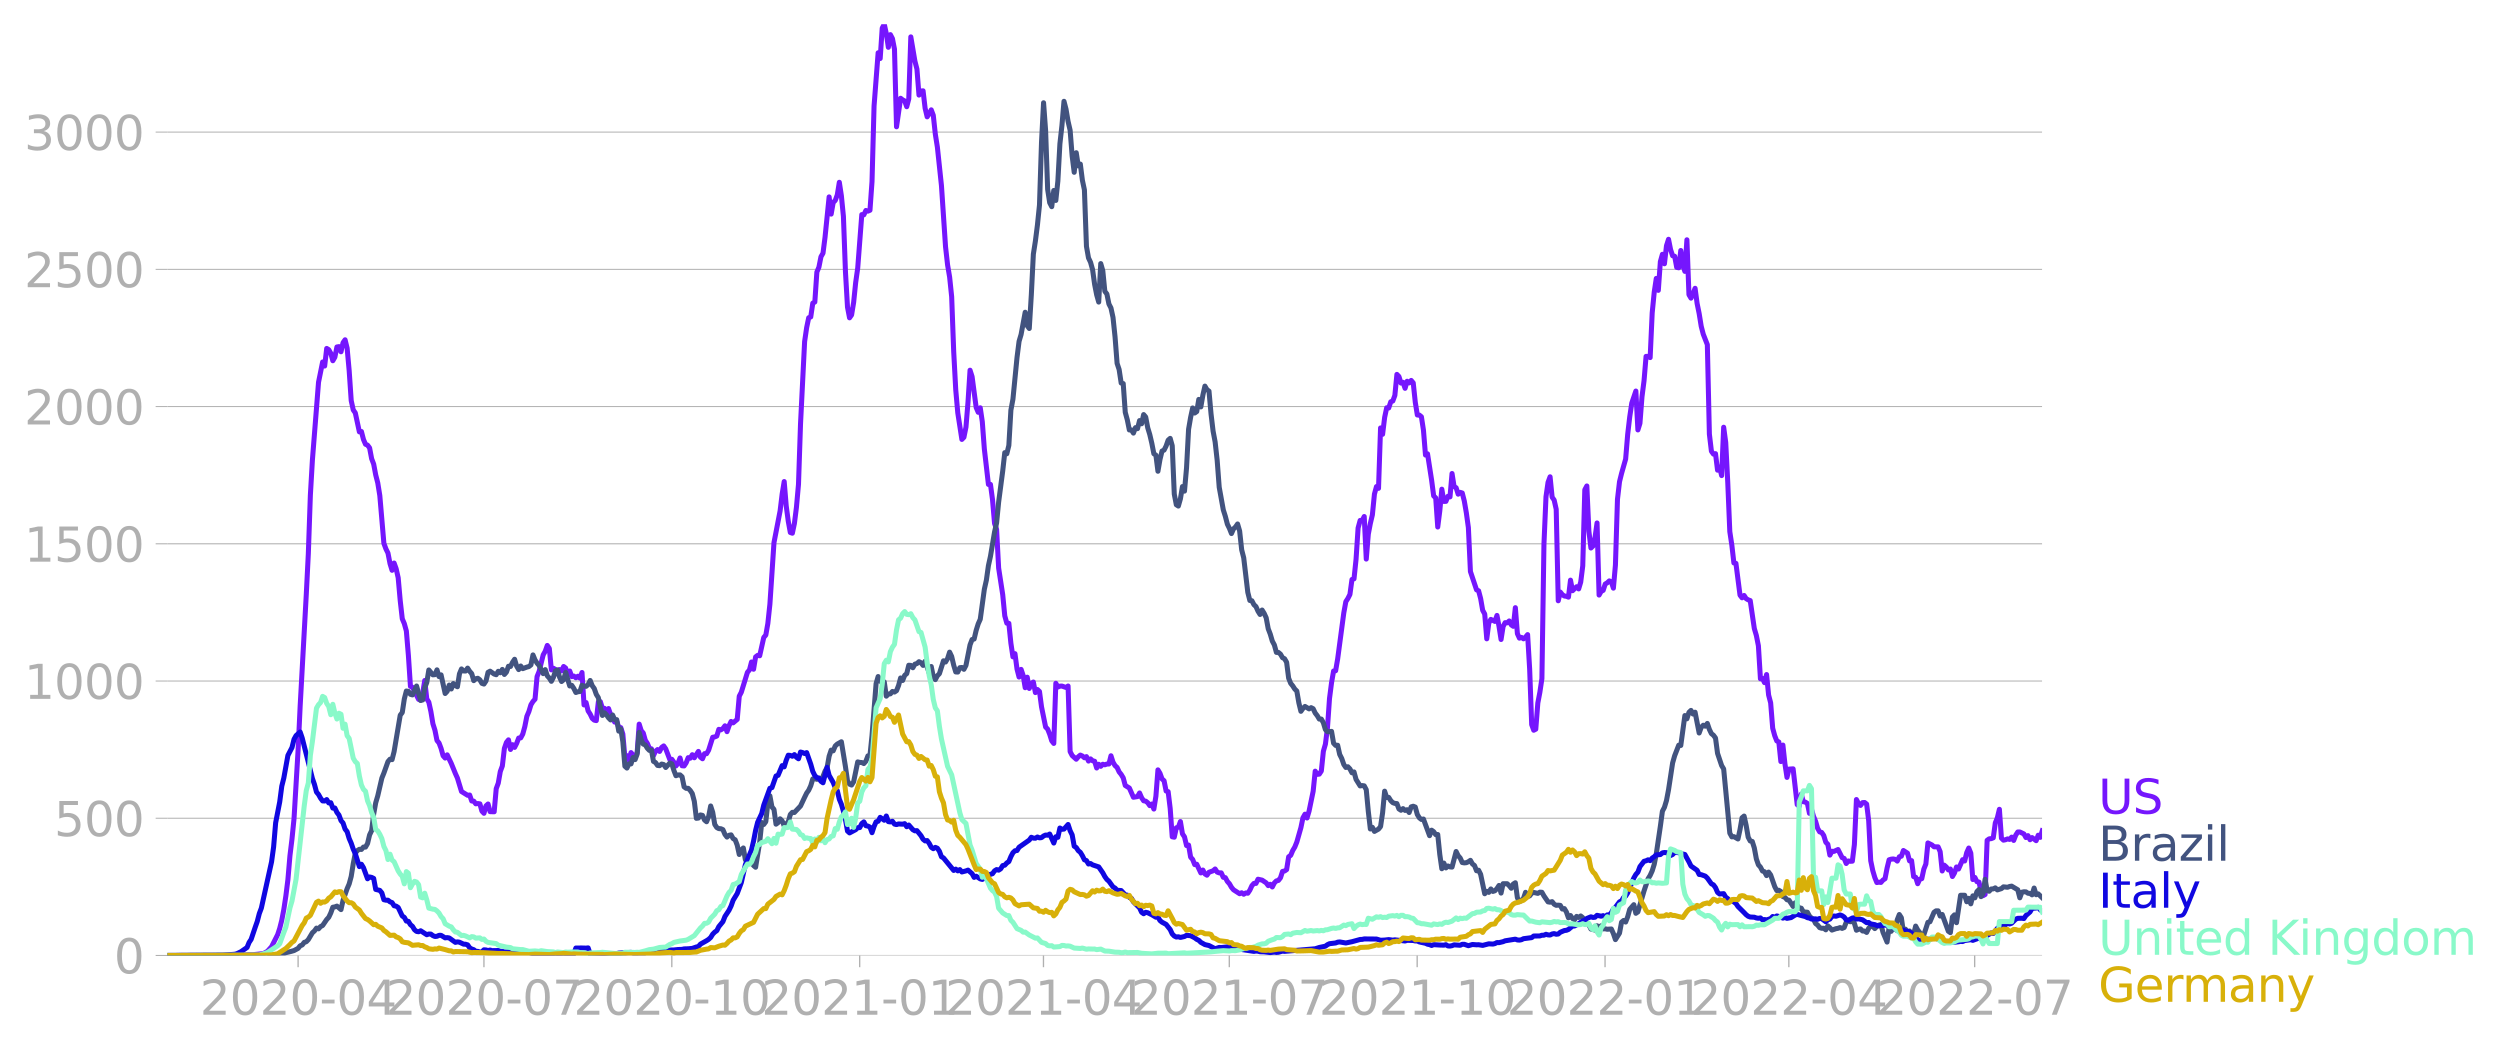 <svg xmlns:xlink="http://www.w3.org/1999/xlink" width="992.186" height="416.199" viewBox="0 0 744.14 312.149" xmlns="http://www.w3.org/2000/svg"><defs><style>*{stroke-linejoin:round;stroke-linecap:butt}</style></defs><g id="figure_1"><path d="M0 312.15h744.14V0H0v312.15z" style="fill:none" id="patch_1"/><g id="axes_1"><path d="M49.83 284.4h558V7.2h-558v277.2z" style="fill:none" id="patch_2"/><g id="matplotlib.axis_1"><g id="xtick_1"><g id="line2d_1"><defs><path id="m4d6b66680e" d="M0 0v3.5" style="stroke:#b0b0b0;stroke-width:.4"/></defs><use xlink:href="#m4d6b66680e" x="88.732" y="284.4" style="fill:#b0b0b0;stroke:#b0b0b0;stroke-width:.4"/></g><g style="fill:#b0b0b0" transform="matrix(.14 0 0 -.14 59.484 302.038)" id="text_1"><defs><path id="DejaVuSans-32" d="M1228 531h2203V0H469v531q359 372 979 998 621 627 780 809 303 340 423 576 121 236 121 464 0 372-261 606-261 235-680 235-297 0-627-103-329-103-704-313v638q381 153 712 231 332 78 607 78 725 0 1156-363 431-362 431-968 0-288-108-546-107-257-392-607-78-91-497-524-418-433-1181-1211z" transform="scale(.016)"/><path id="DejaVuSans-30" d="M2034 4250q-487 0-733-480-245-479-245-1442 0-959 245-1439 246-480 733-480 491 0 736 480 246 480 246 1439 0 963-246 1442-245 480-736 480zm0 500q785 0 1199-621 414-620 414-1801 0-1178-414-1799Q2819-91 2034-91q-784 0-1198 620-414 621-414 1799 0 1181 414 1801 414 621 1198 621z" transform="scale(.016)"/><path id="DejaVuSans-2d" d="M313 2009h1684v-512H313v512z" transform="scale(.016)"/><path id="DejaVuSans-34" d="M2419 4116 825 1625h1594v2491zm-166 550h794V1625h666v-525h-666V0h-628v1100H313v609l1940 2957z" transform="scale(.016)"/></defs><use xlink:href="#DejaVuSans-32"/><use xlink:href="#DejaVuSans-30" x="63.623"/><use xlink:href="#DejaVuSans-32" x="127.246"/><use xlink:href="#DejaVuSans-30" x="190.869"/><use xlink:href="#DejaVuSans-2d" x="254.492"/><use xlink:href="#DejaVuSans-30" x="290.576"/><use xlink:href="#DejaVuSans-34" x="354.199"/></g></g><g id="xtick_2"><use xlink:href="#m4d6b66680e" x="144.046" y="284.4" style="fill:#b0b0b0;stroke:#b0b0b0;stroke-width:.4" id="line2d_2"/><g style="fill:#b0b0b0" transform="matrix(.14 0 0 -.14 114.798 302.038)" id="text_2"><defs><path id="DejaVuSans-37" d="M525 4666h3000v-269L1831 0h-659l1594 4134H525v532z" transform="scale(.016)"/></defs><use xlink:href="#DejaVuSans-32"/><use xlink:href="#DejaVuSans-30" x="63.623"/><use xlink:href="#DejaVuSans-32" x="127.246"/><use xlink:href="#DejaVuSans-30" x="190.869"/><use xlink:href="#DejaVuSans-2d" x="254.492"/><use xlink:href="#DejaVuSans-30" x="290.576"/><use xlink:href="#DejaVuSans-37" x="354.199"/></g></g><g id="xtick_3"><use xlink:href="#m4d6b66680e" x="199.967" y="284.4" style="fill:#b0b0b0;stroke:#b0b0b0;stroke-width:.4" id="line2d_3"/><g style="fill:#b0b0b0" transform="matrix(.14 0 0 -.14 170.72 302.038)" id="text_3"><defs><path id="DejaVuSans-31" d="M794 531h1031v3560L703 3866v575l1116 225h631V531h1031V0H794v531z" transform="scale(.016)"/></defs><use xlink:href="#DejaVuSans-32"/><use xlink:href="#DejaVuSans-30" x="63.623"/><use xlink:href="#DejaVuSans-32" x="127.246"/><use xlink:href="#DejaVuSans-30" x="190.869"/><use xlink:href="#DejaVuSans-2d" x="254.492"/><use xlink:href="#DejaVuSans-31" x="290.576"/><use xlink:href="#DejaVuSans-30" x="354.199"/></g></g><g id="xtick_4"><use xlink:href="#m4d6b66680e" x="255.889" y="284.4" style="fill:#b0b0b0;stroke:#b0b0b0;stroke-width:.4" id="line2d_4"/><g style="fill:#b0b0b0" transform="matrix(.14 0 0 -.14 226.64 302.038)" id="text_4"><use xlink:href="#DejaVuSans-32"/><use xlink:href="#DejaVuSans-30" x="63.623"/><use xlink:href="#DejaVuSans-32" x="127.246"/><use xlink:href="#DejaVuSans-31" x="190.869"/><use xlink:href="#DejaVuSans-2d" x="254.492"/><use xlink:href="#DejaVuSans-30" x="290.576"/><use xlink:href="#DejaVuSans-31" x="354.199"/></g></g><g id="xtick_5"><use xlink:href="#m4d6b66680e" x="310.595" y="284.4" style="fill:#b0b0b0;stroke:#b0b0b0;stroke-width:.4" id="line2d_5"/><g style="fill:#b0b0b0" transform="matrix(.14 0 0 -.14 281.347 302.038)" id="text_5"><use xlink:href="#DejaVuSans-32"/><use xlink:href="#DejaVuSans-30" x="63.623"/><use xlink:href="#DejaVuSans-32" x="127.246"/><use xlink:href="#DejaVuSans-31" x="190.869"/><use xlink:href="#DejaVuSans-2d" x="254.492"/><use xlink:href="#DejaVuSans-30" x="290.576"/><use xlink:href="#DejaVuSans-34" x="354.199"/></g></g><g id="xtick_6"><use xlink:href="#m4d6b66680e" x="365.908" y="284.4" style="fill:#b0b0b0;stroke:#b0b0b0;stroke-width:.4" id="line2d_6"/><g style="fill:#b0b0b0" transform="matrix(.14 0 0 -.14 336.66 302.038)" id="text_6"><use xlink:href="#DejaVuSans-32"/><use xlink:href="#DejaVuSans-30" x="63.623"/><use xlink:href="#DejaVuSans-32" x="127.246"/><use xlink:href="#DejaVuSans-31" x="190.869"/><use xlink:href="#DejaVuSans-2d" x="254.492"/><use xlink:href="#DejaVuSans-30" x="290.576"/><use xlink:href="#DejaVuSans-37" x="354.199"/></g></g><g id="xtick_7"><use xlink:href="#m4d6b66680e" x="421.83" y="284.4" style="fill:#b0b0b0;stroke:#b0b0b0;stroke-width:.4" id="line2d_7"/><g style="fill:#b0b0b0" transform="matrix(.14 0 0 -.14 392.582 302.038)" id="text_7"><use xlink:href="#DejaVuSans-32"/><use xlink:href="#DejaVuSans-30" x="63.623"/><use xlink:href="#DejaVuSans-32" x="127.246"/><use xlink:href="#DejaVuSans-31" x="190.869"/><use xlink:href="#DejaVuSans-2d" x="254.492"/><use xlink:href="#DejaVuSans-31" x="290.576"/><use xlink:href="#DejaVuSans-30" x="354.199"/></g></g><g id="xtick_8"><use xlink:href="#m4d6b66680e" x="477.752" y="284.4" style="fill:#b0b0b0;stroke:#b0b0b0;stroke-width:.4" id="line2d_8"/><g style="fill:#b0b0b0" transform="matrix(.14 0 0 -.14 448.504 302.038)" id="text_8"><use xlink:href="#DejaVuSans-32"/><use xlink:href="#DejaVuSans-30" x="63.623"/><use xlink:href="#DejaVuSans-32" x="127.246"/><use xlink:href="#DejaVuSans-32" x="190.869"/><use xlink:href="#DejaVuSans-2d" x="254.492"/><use xlink:href="#DejaVuSans-30" x="290.576"/><use xlink:href="#DejaVuSans-31" x="354.199"/></g></g><g id="xtick_9"><use xlink:href="#m4d6b66680e" x="532.457" y="284.4" style="fill:#b0b0b0;stroke:#b0b0b0;stroke-width:.4" id="line2d_9"/><g style="fill:#b0b0b0" transform="matrix(.14 0 0 -.14 503.21 302.038)" id="text_9"><use xlink:href="#DejaVuSans-32"/><use xlink:href="#DejaVuSans-30" x="63.623"/><use xlink:href="#DejaVuSans-32" x="127.246"/><use xlink:href="#DejaVuSans-32" x="190.869"/><use xlink:href="#DejaVuSans-2d" x="254.492"/><use xlink:href="#DejaVuSans-30" x="290.576"/><use xlink:href="#DejaVuSans-34" x="354.199"/></g></g><g id="xtick_10"><use xlink:href="#m4d6b66680e" x="587.771" y="284.4" style="fill:#b0b0b0;stroke:#b0b0b0;stroke-width:.4" id="line2d_10"/><g style="fill:#b0b0b0" transform="matrix(.14 0 0 -.14 558.523 302.038)" id="text_10"><use xlink:href="#DejaVuSans-32"/><use xlink:href="#DejaVuSans-30" x="63.623"/><use xlink:href="#DejaVuSans-32" x="127.246"/><use xlink:href="#DejaVuSans-32" x="190.869"/><use xlink:href="#DejaVuSans-2d" x="254.492"/><use xlink:href="#DejaVuSans-30" x="290.576"/><use xlink:href="#DejaVuSans-37" x="354.199"/></g></g></g><g id="matplotlib.axis_2"><g id="ytick_1"><path d="M49.83 284.4h558" clip-path="url(#pb1f81e3afc)" style="fill:none;stroke:#b0b0b0;stroke-width:.3;stroke-linecap:square" id="line2d_11"/><g id="line2d_12"><defs><path id="ma87ff29c42" d="M0 0h-3.5" style="stroke:#b0b0b0;stroke-width:.3"/></defs><use xlink:href="#ma87ff29c42" x="49.83" y="284.4" style="fill:#b0b0b0;stroke:#b0b0b0;stroke-width:.3"/></g><use xlink:href="#DejaVuSans-30" style="fill:#b0b0b0" transform="matrix(.14 0 0 -.14 33.922 289.719)" id="text_11"/></g><g id="ytick_2"><path d="M49.83 243.555h558" clip-path="url(#pb1f81e3afc)" style="fill:none;stroke:#b0b0b0;stroke-width:.3;stroke-linecap:square" id="line2d_13"/><use xlink:href="#ma87ff29c42" x="49.83" y="243.555" style="fill:#b0b0b0;stroke:#b0b0b0;stroke-width:.3" id="line2d_14"/><g style="fill:#b0b0b0" transform="matrix(.14 0 0 -.14 16.108 248.874)" id="text_12"><defs><path id="DejaVuSans-35" d="M691 4666h2478v-532H1269V2991q137 47 274 70 138 23 276 23 781 0 1237-428 457-428 457-1159 0-753-469-1171Q2575-91 1722-91q-294 0-599 50Q819 9 494 109v635q281-153 581-228t634-75q541 0 856 284 316 284 316 772 0 487-316 771-315 285-856 285-253 0-505-56-251-56-513-175v2344z" transform="scale(.016)"/></defs><use xlink:href="#DejaVuSans-35"/><use xlink:href="#DejaVuSans-30" x="63.623"/><use xlink:href="#DejaVuSans-30" x="127.246"/></g></g><g id="ytick_3"><path d="M49.83 202.71h558" clip-path="url(#pb1f81e3afc)" style="fill:none;stroke:#b0b0b0;stroke-width:.3;stroke-linecap:square" id="line2d_15"/><use xlink:href="#ma87ff29c42" x="49.83" y="202.709" style="fill:#b0b0b0;stroke:#b0b0b0;stroke-width:.3" id="line2d_16"/><g style="fill:#b0b0b0" transform="matrix(.14 0 0 -.14 7.2 208.028)" id="text_13"><use xlink:href="#DejaVuSans-31"/><use xlink:href="#DejaVuSans-30" x="63.623"/><use xlink:href="#DejaVuSans-30" x="127.246"/><use xlink:href="#DejaVuSans-30" x="190.869"/></g></g><g id="ytick_4"><path d="M49.83 161.864h558" clip-path="url(#pb1f81e3afc)" style="fill:none;stroke:#b0b0b0;stroke-width:.3;stroke-linecap:square" id="line2d_17"/><use xlink:href="#ma87ff29c42" x="49.83" y="161.864" style="fill:#b0b0b0;stroke:#b0b0b0;stroke-width:.3" id="line2d_18"/><g style="fill:#b0b0b0" transform="matrix(.14 0 0 -.14 7.2 167.183)" id="text_14"><use xlink:href="#DejaVuSans-31"/><use xlink:href="#DejaVuSans-35" x="63.623"/><use xlink:href="#DejaVuSans-30" x="127.246"/><use xlink:href="#DejaVuSans-30" x="190.869"/></g></g><g id="ytick_5"><path d="M49.83 121.019h558" clip-path="url(#pb1f81e3afc)" style="fill:none;stroke:#b0b0b0;stroke-width:.3;stroke-linecap:square" id="line2d_19"/><use xlink:href="#ma87ff29c42" x="49.83" y="121.019" style="fill:#b0b0b0;stroke:#b0b0b0;stroke-width:.3" id="line2d_20"/><g style="fill:#b0b0b0" transform="matrix(.14 0 0 -.14 7.2 126.337)" id="text_15"><use xlink:href="#DejaVuSans-32"/><use xlink:href="#DejaVuSans-30" x="63.623"/><use xlink:href="#DejaVuSans-30" x="127.246"/><use xlink:href="#DejaVuSans-30" x="190.869"/></g></g><g id="ytick_6"><path d="M49.83 80.173h558" clip-path="url(#pb1f81e3afc)" style="fill:none;stroke:#b0b0b0;stroke-width:.3;stroke-linecap:square" id="line2d_21"/><use xlink:href="#ma87ff29c42" x="49.83" y="80.173" style="fill:#b0b0b0;stroke:#b0b0b0;stroke-width:.3" id="line2d_22"/><g style="fill:#b0b0b0" transform="matrix(.14 0 0 -.14 7.2 85.492)" id="text_16"><use xlink:href="#DejaVuSans-32"/><use xlink:href="#DejaVuSans-35" x="63.623"/><use xlink:href="#DejaVuSans-30" x="127.246"/><use xlink:href="#DejaVuSans-30" x="190.869"/></g></g><g id="ytick_7"><path d="M49.83 39.328h558" clip-path="url(#pb1f81e3afc)" style="fill:none;stroke:#b0b0b0;stroke-width:.3;stroke-linecap:square" id="line2d_23"/><use xlink:href="#ma87ff29c42" x="49.83" y="39.328" style="fill:#b0b0b0;stroke:#b0b0b0;stroke-width:.3" id="line2d_24"/><g style="fill:#b0b0b0" transform="matrix(.14 0 0 -.14 7.2 44.647)" id="text_17"><defs><path id="DejaVuSans-33" d="M2597 2516q453-97 707-404 255-306 255-756 0-690-475-1069Q2609-91 1734-91q-293 0-604 58T488 141v609q262-153 574-231 313-78 654-78 593 0 904 234t311 681q0 413-289 645-289 233-804 233h-544v519h569q465 0 712 186t247 536q0 359-255 551-254 193-729 193-260 0-557-57-297-56-653-174v562q360 100 674 150t592 50q719 0 1137-327 419-326 419-882 0-388-222-655t-631-370z" transform="scale(.016)"/></defs><use xlink:href="#DejaVuSans-33"/><use xlink:href="#DejaVuSans-30" x="63.623"/><use xlink:href="#DejaVuSans-30" x="127.246"/><use xlink:href="#DejaVuSans-30" x="190.869"/></g></g></g><path d="m49.83 284.4 21.275-.082 3.039-.151 1.215-.012 1.216-.117 1.824-.21 1.215-.665 1.216-1.365 1.824-3.618.607-1.867.608-2.404.608-3.186.608-4.027.608-4.854.608-7.12.607-4.982.608-6.069 1.216-20.48.608-13.001 1.823-33.248.608-12.079.608-17.47.608-10.48 1.823-23.142 1.216-6.021.608 1.202.608-5.229.608.362.607 1.074.608 2.217.608-1.062.608-3.034.608-.105.608 1.529.608-2.696.607-.864.608 2.474.608 6.699.608 8.928.608 2.777.608.875 1.215 5.649.608-.105.608 2.369.608 1.424.608.268.607.817.608 3.22.608 1.6.608 3.232.608 2.37.608 3.769 1.215 14.226.608 1.657.608 1.237.608 3.139.608 1.984.608-2.16.607 1.681.608 2.708.608 6.827.608 5.38.608 1.435.608 2.206.607 7.27.608 9.196.608.28 1.824 3.595.608.233.607-2.065.608-3.781.608 5.461.608.98.608 2.766.608 3.665.607 1.925.608 3.058.608.735.608 1.622.608 2.194.608.677.608-.957 1.215 2.567 1.216 2.988.608 1.354 1.215 4.003 1.824 1.132.608-.082.608 1.774.607.046.608.794.608-.082.608.094.608 2.17.608.642.608-2.217.607-.549.608 2.276 1.216.035.608-6.874.608-1.645.607-3.466.608-1.646.608-5.24.608-1.773.608-.759.608 2.86.607-1.424.608.805.608-1.19.608-1.588.608-.058.608-1.132.608-2.217.607-3.058.608-1.435.608-2.008.608-.98.608-.677.608-6.745.607-1.506 1.216-4.936.608-1.085.608-1.728.608.876.608 6.395.607-.479.608.362.608 1.307.608-1.283.608.385.608-1.296.607.467.608 2.02.608-1.145.608 1.67.608-.164.608.513.607-.466.608.583.608-1.692.608 9.651.608-.7.608 2.486.608.933.607 1.284.608.537.608.128.608-5.532.608-.093.608 1.984.607-.012.608.724.608-.654.608 1.798 1.216 2.229.607-.28.608 1.867.608.058.608 1.902.608 7.026.608-.584.608 1.33.607-2.24.608.735.608.502.608-1.179.608-8.53.608 1.937.607.7.608 2.17.608.91.608 1.506.608.129.608 1.995.608-1.295.607-.479.608.549.608-1.19.608-.444.608.875 1.215 3.174.608-.07.608.876.608 1.108.608-.793.608-1.587.607 2.322.608.047.608-.922.608-1.54.608.163.608-1.039.608.91 1.215-1.89.608 1.715.608.467.608-1.517.608.012.607-1.039 1.216-3.851.608-.105.608-.257.608-1.995.607.151.608-.385.608-.817.608 1.739.608-1.762.608-1.272.608.408 1.215-1.027.608-6.908.608-1.167 1.823-5.929.608-.723.608-2.358.608 2.16.608-3.665.608-.467.608.117 1.215-5.45.608-.712.608-3.466.608-5.718 1.215-18.323 1.824-9.452.608-5.018.608-3.712.607 7.283.608 4.54.608 3.337.608.21.608-2.883.608-4.854.608-6.804.607-18.042 1.216-24.46.608-4.155.608-2.93.608-.244.607-4.097.608-.338.608-8.916.608-1.459.608-3.092.608-1.074.607-4.738 1.216-12.009.608 5.112.608-3.454.608-.607.608-1.657.607-3.746.608 4.014.608 6.139.608 16.536.608 10.48.608 3.174.607-.864.608-3.71.608-5.929.608-4.306 1.216-15.918.608.07.607-1.296.608.199.608-.269.608-8.53.608-22.477 1.215-15.86.608 1.704.608-9.056.608-1.167.608 2.812.608 4.073.607-3.77.608 1.168.608 3.14.608 23.118 1.216-8.485.608.479.607.315.608 1.716.608-2.334.608-18.45 1.216 7.2.607 2.392.608 7.726.608-1.214.608-.047.608 5.193.608 2.544.607-.91.608-1.167.608 1.622.608 5.614.608 3.84 1.216 11.482 1.215 18.183.608 5.414.608 3.618.608 5.859.608 16.396.607 11.32.608 6.874 1.216 7.877.608-.63.608-3.023.608-7.457.607-9.488.608 1.903 1.216 9.196.608 1.423.608-1.33.607 4.143.608 8.11 1.216 10.55h.608l.608 4.528.607 7.084.608 1.774.608 11.518 1.216 7.924.608 6.29.608 2.183.607.047.608 5.928.608 4.05.608-.946.608 4.587.608 2.369.607-2.276.608 1.797.608 3.653.608-3.128.608 3.35.608-1.506.607-.408.608 3.139.608-.91.608.583.608 4.587 1.216 5.998.607.618.608 1.53.608 1.96.608.77.608-17.902.608 1.12.607-.268.608-.023 1.216.42.608-.432.608 19.524.608 1.167 1.215 1.097.608-.723.608-.502.608.268.608.525.607-.338.608 1.319.608-.642.608.56.608.14.608 2.007.607-1.108.608.606.608-.606.608.151.608-.221.608-.012.608-2.45.607 1.901.608 1.027.608.549.608 1.319.608.758.608 1.015.607 2.276 1.216.759 1.216 2.742 1.215-.198.608-1.074.608 1.412.608.91.608.105.608.479.608.864.607-.479.608 1.494.608-3.805.608-7.854.608 1.016.608 1.68.607.537.608 3.058.608.198.608 5.018.608 8.414.608.117.608-2.8.607-.176.608-1.68.608 3.652.608.91.608 2.58.608-.14.607 3.594.608.677.608 1.54.608-.105 1.216 2.58.607-.852.608 1.155.608.373.608-.875 1.216-.432.608-.537.607.922.608.234h.608l.608 1.318.608.106.608 1.132.607.676.608 1.062.608.736 1.824 1.178.607-.291.608.443.608-.385.608.082.608-.91.608-1.331.608-.677h.607l.608-1.249 1.216.269 1.216.817.607.817.608-.397.608.793.608-1.202.608-.607.608-.14.608-.781.607-1.891.608-.128.608-.409.608-3.816.608-.432.608-1.435.607-1.027.608-1.506 1.216-4.283.608-2.929.608-1.073.607 1.132.608-2.066 1.216-5.893.608-5.975.608.945.608-.07.607-.922.608-5.882.608-2.124.608-4.82.608-8.752.608-4.715.607-3.478.608-.081.608-3.536 1.824-13.69.607-3.337.608-.945.608-1.202.608-4.447.608-.198.608-5.812.608-9.324.607-2.24.608.023.608-1.19.608 12.661.608-7.422.608-3.186.607-2.567.608-6.162.608-2.24.608.524.608-17.972.608 1.88.608-5.03.607-2.86.608.059.608-1.833.608-.245.608-1.657.608-6.255.607.63.608 1.95.608-.223.608 1.786.608-2.1.608.49.607-.736.608.735.608 5.754.608 3.793.608.035.608.501.608 3.98.607 7.41.608-.361 1.216 7.842.608 4.668.608.607.607 8.66.608-4.797.608-6.454.608 3.641.608-.023.608-1.506.607.175.608-6.955.608 3.863.608.373.608 1.914.608-.537.608.187.607 2.38.608 3.525.608 4.4.608 13.07 1.823 5.45.608.28.608 2.311.608 3.49.608 1.12.608 7.375.608-4.703.607-1.073 1.216.595.608-1.774.608 3.256.608 3.898.607-3.863.608-1.144.608.047.608-.549.608 1.179.608.408.607-5.543.608 7.737.608 1.33.608-.22.608.42.608-.514.608-.735.607 10.234.608 16.56.608 1.669.608-.315.608-7.784.608-3.198.607-4.06.608-40.018.608-14.12.608-4.283.608-1.658.608 6.057.607.875.608 2.731.608 27.238.608-2.59.608.77.608.408.608.082.607.245.608-5.053.608 3.139 1.216-1.179.608.642.607-2.019.608-4.843.608-22.64.608-1.132.608 13.444.608 5.018.608-.583.607-2.498.608-4.376.608 21.461.608-1.085.608-.315.608-1.879.607-.373.608-.56.608.28.608 1.878.608-6.885.608-19.57.607-5.229.608-2.462 1.216-4.283.608-7.352.608-5.205.608-4.096 1.215-3.583.608 11.565.608-1.96.608-7.901.608-4.738.607-7.283.608-.011.608.362.608-13.304.608-6.186.608-4.072.607 3.547.608-8.542.608-2.182.608 2.812.608-5.368.608-1.914.608 3.057.607 1.844.608.152.608 3.303.608.128.608-5.146.608 4.457.607 1.751.608-9.394.608 16.338.608 1.027.608-1.33.608-1.6.608 4.54.607 2.988.608 3.77.608 2.357 1.216 3.115.608 26.643.607 5.1.608.84.608-.128.608 4.913.608-.887.608 2.498.607-14.39.608 4.517.608 11.915.608 14.634.608 4.038.608 5.287.608.128 1.215 9.464.608.782.608-.688.608.933.608.362.607.222 1.216 8.309.608 2.077.608 3.07.608 9.826.607-.105.608 1.248.608-2.404.608 6.092.608 2.334.608 7.55.608 2.23.607 1.552.608.303.608 5.835.608-4.901.608 5.613.608 4.003.607-2.462 1.216-.082 1.216 10.655.608.467.608-3.595.607 2.23.608.15.608.398.608 2.94.608-1.178.608 2.077.607 1.447.608 2.113.608 1.061.608.176.608.898.608 2.007.607.619.608 3.21.608-1.133.608.035 1.216-.56 1.215 2.416.608.233.608 1.506.608-.747.608.093.608-.035.607-4.948.608-13.397.608 1.167.608.583.608-.828.608-.047.607.478.608 4.925.608 11.939.608 2.929.608 2.066.608 1.493.608-.105.607.07.608-.7.608-.397.608-3.15.608-2.486.608-.187.607-.07.608.128.608.514.608-1.284.608-.175.608-1.692 1.215.782.608 2.299.608-.07.608 4.75.608.198.608 1.925.607-1.353.608-.152.608-2.836.608-1.529.608-6.267 1.215.607.608.537 1.216.023.608 1.436.608 5.742.608-1.728.607.537.608.864.608-.257.608 2.23.608-1.04.608-1.797.607.607 1.216-2.777.608.385.608-2.486.608-1.365.607 1.517.608 7.854.608-.619.608 1.26.608.117.608 2.603.608 1.447.607-.35.608-16.128.608-.444.608-.058.608-.245.608-4.447.607-1.505.608-2.532.608 8.6.608.584.608-.128.608-.246.608.152.607-.677.608.98.608-1.563.608-.945.608-.012 1.215.583.608 1.074.608-.56.608 1.214.608-.642 1.215.922.608-1.623.608.642.608-1.972h0" clip-path="url(#pb1f81e3afc)" style="fill:none;stroke:#7516fd;stroke-width:1.5;stroke-linecap:square" id="line2d_25"/><path d="m49.83 284.4 31-.07 2.431-.327 3.04-.723 1.215-.339 1.216-.653.608-.77.608-.234.607-.782.608-.187.608-.641 1.216-2.031.608-.548.608-.84.607.221.608-.677.608-.315 1.216-1.785.608-.666.607-1.283.608-1.704.608-.105.608-.234 1.216 1.039.608-2.766 1.215-3.454.608-1.412.608-2.24.608-3.805.608-3.093.607-.794.608-.385.608.047.608-.712.608.012.608-1.062.607-2.568.608-1.272.608-4.913.608-3.384.608-2.066 1.216-5.263.607-1.505 1.216-3.42.608-.712.608.129.608-2.393 1.823-10.841.608-.794.608-4.037.608-2.358.607.094.608.886.608.175 1.216-2.649 1.216 4.307.607-.164.608-3.63.608-1.551.608-3.735 1.216 1.447.607-.058.608-1.424.608 2.008.608-.514 1.216 5.543.608-.653.607-1.844.608 1.155.608-1.622.608.619.608.338.608-3.84.607-1.458.608.595.608.023.608-.863.608.945.608.689.607 2.089.608-.572.608-.129.608.467.608 1.039.608.21.608-.922.607-2.567.608-.339 1.216.852.608.198.608-1.015.607.432.608-.992.608 1.494.608-.689.608-1.75.608.07.607-1.249.608-.899.608 2.043.608 1.027.608-1.062.608.782 1.215-.456.608-.163.608-.49.608-2.976.608 1.482.608.969.607.688 1.216 2.428.608-1.19.608 1.843.608.665.608.969.607-1.167.608-1.949.608-.28.608 2.124.608 1.33.608-.525.607-2.182 1.216 4.038.608-.187.608.91.608 1.214.607-.21.608-.082.608-1.844.608.245.608.059.608-.514.608-1.225.607 1.54.608.852.608 1.74.608.98.608 2.94.608 2.358.607-.806.608.63.608.887.608.619.608-1.459.608 1.377h.607l.608 3.42.608-.666.608 3.817.608 7.293.608.549.608-1.249.607.012.608-1.902.608.618.608-1.61.608-6.5.608 2.275.607 1.225.608.234.608 1.003.608.63.608-.093.608 3.361.608.35.607.864.608.07.608-.478.608.14.608.875 1.215-1.33.608.256.608 1.96.608 1.565.608-.222.608-.024.607.56.608 3 .608.443h.608l.608.63.608.934.608 2.322.607 5.042.608-.082.608-.922.608.129.608 1.388.608.502.607-1.54.608-3.151.608 1.879.608 3.606.608.933.608.327.607.024.608.28.608 1.423.608.782.608-.537.608-.116.608 1.108.607.35.608 1.6.608 2.777.608-1.33.608-.607.608 3.524.607.747.608.152.608-.246.608 1.05.608.514 1.216-7.41.607-5.905.608.583.608-.828.608-5.602.608-2.1.608 3.302.607.735.608 4.4.608-.444.608-1.143.608.595.608 1.529 1.215-1.237.608-2.183.608-.642.608.047 1.823-1.925 1.216-2.591.608-1.249.608-.863.608-1.32.607-2.03.608-.093.608.198.608-.35.608.525.608-1.027.607-1.587.608-1.027.608-3.407.608-1.821.608.21.608-1.447.608-.56 1.215-.689 1.216 7.422.608 4.237.608.957.607.268.608-.957 1.216-5.928.608.151.608.035.608.304.607-.689.608-1.599.608-.163.608-5.858 1.216-15.498.607-2.09.608 1.238.608.735.608-.385.608 4.248.608-.63.607-.059.608-.711.608.175.608-.409.608-1.529.608-2.252.608.747.607-1.529.608-.513.608-2.498.608.059.608.688.608-1.062.607-.187.608-.548.608.315.608.782.608-1.237 1.215 3.49.608-1.915.608 2.976.608.922.608-1.144.608-.63 1.215-3.828.608.362.608-1.027.608-1.914.608 1.284.608 2.603.607 2.007.608.035.608-1.296.608-.07.608.549.608-1.167 1.215-6.115.608-1.587.608-.14.608-2.58.608-1.948.608-1.366 1.215-8.916.608-2.719.608-4.33.608-2.777 1.215-7.224.608-2.684.608-6.22 1.216-9.278.608-5.438.608.327.607-2.474.608-10.492.608-3.267 1.216-12.406.608-4.808.607-2.065 1.216-6.606.608 4.015.608.817.608-9.967.607-12.148.608-3.91.608-4.784.608-5.929.608-18.765.608-11.682.608 8.274.607 17.505.608 3.968.608 1.179.608-4.82.608 2.964.608-5.753.607-11.099.608-5.473.608-7.177.608 2.346.608 3.63.608 2.637.608 7.667.607 4.843.608-5.823.608 3.91.608-.526.608 4.785.608 2.894.607 16.805.608 3.442.608 1.296.608 2.194.608 4.388.608 3.104.607 2.159.608-11.448.608 2.112.608 6.138.608.794.608 2.976.608 1.19.607 2.813.608 5.788.608 7.877.608 1.844.608 4.015.608.163.607 8.566.608 2.217.608 3.023.608-.012.608.946.608-1.623.607.304.608-2.404.608.945.608-2.73.608.711.608 3.21.608 2.007.607 2.602.608 3.116.608.432.608 4.785.608-3.501.608-2.51.607-.28.608-1.213.608-1.75.608-.526.608 2.182.608 14.413.608 3.162.607.386.608-2.136.608-3.664.608 1.353.608-6.897.608-11.506.607-3.548.608-2.801.608 1.505.608-.431.608-3.618.608 2.229.607-3.49.608-2.695.608 1.038.608.456.608 6.792.608 5.1.608 3.22.607 5.462.608 8.029 1.216 6.734.608 1.925.608 2.346.607 1.237.608 1.54.608-1.388.608-.584.608-.875.608 2.089.607 5.59.608 2.392 1.216 10.293.608 2.404.608.082.608 1.167.607.572.608 1.377.608.968.608-1.318.608.98.608 1.33.607 3.268.608 1.587.608 2.077.608 1.144.608 2.217.608.024.608.502.607 1.05.608.315.608 1.05.608 4.738.608 1.54.608.748.607.945.608.607.608 3.513.608 2.509.608-.864.608-.584 1.215.724.608-.362.608.315.608 1.284.608.782.608 1.015h.607l.608 1.097.608 2.03.608.643 1.216-.105.607 3.512.608.654.608-.035.608 2.742.608 1.202.608 1.774.607.887.608-.21.608.642.608 1.155.608-.256.608 2.217 1.215 1.949.608-.105.608.081.608 1.144.608 6.465.608 5.229.607-.49.608 1.213 1.216-.688.608-.747.608-4.097.608-6.441.607 1.878.608-.023.608.969.608.595.608.222.608.058.607 1.587.608.397.608-.49.608.537.608-.21.608.828.607-1.68.608-.187.608.245.608 2.217.608 1.004.608.467.608-.117 1.823 4.948.608-1.634.608.444.608.875.607-.035.608 5.94.608 4.248.608-1.68.608 1.435.608-.572.607.269.608.058 1.216-4.633.608 1.237.608.7.608 1.342.607.105.608-.058.608-.28.608-.42.608 1.085.608.455.607 1.564.608-.163.608 1.213 1.216 5.789.608-.712.608.303.607-1.015.608.735.608-.198.608-.654.608-.922.608 2.264.607-2.789 1.216.012.608.583.608.759.608-1.26.607-.374.608 4.47.608 1.167.608-.362.608-.654.608-1.774.608 1.237.607-.186.608-.782.608-.234 1.216.28.608-.361.607.035.608 1.073 1.216 1.774.608.105.608-.163.607.759.608.326.608-.046.608.07.608 1.085.608-.128.608 1.015.607 1.727.608-.677.608.899.608.35.608-.992.608.315.607-.443.608.49.608 1.774.608-.035.608.408.608 1.249 1.215.315.608-1.284.608.338.608-.326.608.91.608-.023.607.14 1.216-.082.608 1.365.608 1.798 1.215-1.926.608-3.268.608-.501.608.466.608-1.563.608-2.206 1.215-1.4.608 2.567.608-.42 1.824-6.232 1.215-3.641.608-.992.608-1.342.608-1.96.608-3.105 1.215-8.204.608-4.481.608-1.179.608-2.019.608-3.198 1.215-7.982.608-2.147 1.216-3.14.608.082 1.215-8.904.608.969.608-1.926.608-.572.608 1.074.608-.537 1.215 6.185.608-1.669.608-.642.608.28.608-.816.608 1.774.607 1.26.608.478.608.829.608 4.563 1.216 3.63.607 1.015 1.824 19.104.608 1.108.608-.07 1.215.7.608-2.8.608-3.513.608-.502.608 2.743.608 3.536.607 1.132.608.14.608 1.925.608 3.268.608 1.762.608.677.607 1.167.608.222.608 1.143.608-1.038.608.84 1.216 3.478.607 1.167.608-.082.608.373.608 1.506.608.233.608.712.607.14 1.216 1.856.608-1.074 1.216 1.54.608.059.607 1.097 1.216.105.608 1.132.608.595.608.362.607 1.272.608.443.608.782.608.187.608-.012.608.467.607-1.167.608.549.608.7 1.216-.42.608-.105.608-.222.607.245.608-.257.608-1.564.608-.396.608.233.608-.152.607.607.608 2.077.608-.268.608-.117.608.607.608.035.607.397.608-1.237.608-.724.608.152.608.665.608-.665.608-.385.607-.163.608 2.31 1.216 2.918.608-4.295.608 1.097.607-1.027.608.339.608-2.778.608-1.54.608.945.608 4.283.608-.864.607.84.608-.303.608.91.608.082.608-2.45.608 1.143 1.215 1.564.608-.082 1.216-3.746.608-.163 1.215-2.836.608-.42h.608l.608 1.552.608-.467 1.823 4.983.608.42.608-4.644.608-.642.608 2.322 1.215-8.157h1.216l.608 1.925.608-1.015.607 1.634.608-2.37.608.584.608-1.844.608-.618.608 2.112.608-.933.607-4.213.608 3.326.608.21.608-.665.608-.036.608-.303.607.607 1.216-.385.608-.525 1.216.128.608-.233.607-.105 1.824 1.085.608 2.392.608-1.669.607-.128.608.023.608.42.608.047.608.42.608-2.019.607 1.984.608-.256 1.216 1.178h0" clip-path="url(#pb1f81e3afc)" style="fill:none;stroke:#42537f;stroke-width:1.5;stroke-linecap:square" id="line2d_26"/><path d="m49.83 284.4 16.412-.082 3.647-.28.608-.163 1.215-.584 1.824-1.272.608-1.493.608-.922 1.215-3.606.608-1.728.608-2.345.608-1.622 3.039-13.783.608-4.4.608-7.212 1.215-6.243.608-4.645.608-2.427 1.216-6.734 1.215-2.346.608-2.462.608-1.097 1.216-1.074.608 1.786 3.039 12.055.608 1.75.608 2.288.607.724.608 1.097.608.816.608.024.608-.42.608.992.607-.059.608 1.6.608-.024.608 1.307.608.793.608 1.646.608.712.607 1.809.608.781.608 2.02.608 1.411.608 1.774.608 1.33 1.215 3.852.608-.689.608 1.004 1.216 3.314.607-.537.608.129.608.303.608 3.268 1.216.292.608.747.607 2.03.608.14.608.012.608.478.608.234.608.933.607.117.608.397 1.216 2.544.608.397.608 1.108.607.082.608.98.608.514.608 1.003.608.502.608.094.608-.292 1.823 1.179.608-.21.608.023.608.455.607.257.608-.059.608-.28h.608l1.216.747.608-.07.607.105 1.824 1.307.608-.152.608.106 1.215.571.608.035.608.187.608.864.608.373.607.198.608.479.608.023.608.199.608-.059.608-.606.608.046.607.175.608-.151.608.175 1.824-.035.607.21.608.035.608.163 1.216-.082.608.152.607.023 1.216-.081.608-.082 1.216.07 1.215.07 1.824.292.608-.024 1.823.176.608.081 2.432-.163.607.07 1.216-.082.608.07.608-.093 1.823.152h1.824l.608-1.693 1.823-.011 1.216.035.608-.07.608 1.809 3.039-.082 4.862-.012.608-.175 3.647-.21.608.117 3.647-.024 1.216-.303 1.824-.187 1.215-.233 1.216.058.608.012.608-.117 1.823-.035 1.216-.128 1.215-.047.608-.14 1.216-.035 1.216-.117 1.215-.42.608-.14.608-.712 1.824-1.027.607-.396.608-.56.608-.98.608-.62.608-.42.608-1.213 1.215-1.482.608-1.54 1.216-1.856.608-1.26.608-1.705 1.215-2.007 1.216-3.256 1.216-5.345 1.823-4.364.608-2.65.608-3.162.608-2.427 1.215-2.603.608-2.509 1.824-5.006.608-.199 1.215-3.466.608-.186 1.216-2.895.608.362.607-1.972.608-1.494.608.07.608.245.608-.49.608.794.608.443.607-1.996.608.152.608.28.608-.268 1.216 3.443.607 2.159.608 1.237.608.618.608.152.608.933.608.432 1.215-4.586.608 2.38 1.216 2.136.608 1.54.608.888.607 2.544.608 1.482.608 2.077.608 2.51.608 3.407.608.548 1.823-.968.608-.584.608-.035.608-1.202.608-.49.607 1.132.608.117.608.315.608 1.645.608-1.844.608-1.388.607-.164.608-1.167 1.216.864.608-1.26.608 1.668.607.094.608-.187.608.828.608.152.608-.198 1.216.07.607-.152.608.91.608-.501 1.216 1.388.608.339.607-.059 1.216 1.506.608 1.062.608.49.608-.105.607.829.608 1.167.608.42.608-.385.608.256.608.899.608 1.634.607.35 3.04 3.723.607-.386.608.514.608-.374.608.7 1.216-.314.608-.234 1.215 1.05.608 1.11.608-.34 1.216.794.607.152 1.216-.7.608-.514.608-.315.608-.175.607-.84.608-.385.608.175.608-.397.608-.969.608-.116.608-.665.607-.42.608-1.471.608-1.155.608-.584.608-.07.608-.98 3.039-2.136.608-.828.607.245.608.035.608-.362.608.257.608-.082.608-.478.608-.28.607.046.608-.338 1.216 2.672.608-1.867.608.163.607-2.766.608.374.608-.058 1.216-1.366.608 1.844.608 1.249.607 3.372.608.397.608.934.608.49.608 1.004.608 1.225.607.233.608 1.016.608-.14.608.396 1.823.607 1.216 1.762.608 1.12.608.853.608.525 1.215 1.692.608.35.608.654 1.216.081 1.215 1.307.608.059.608.665.608.292.608 1.027 1.215 1.213.608.584.608 1.319.608.431.608-.42.608.129 1.215.595 1.216.735.608-.082.608 1.074.608.49 1.215.654 1.216 1.54.608 1.307.608.619.608.303.607-.082.608.199 1.216-.28.608-.339 1.215.105 1.216.63.608.456.608.291.608.596 1.215.676 1.216.28 1.216.63.608.316 1.215-.385.608.035 2.431-.269 1.216.537 1.216-.012 1.215.327 3.648.56.607-.105.608.047.608.163 1.216.035 1.823.21 1.216-.14.608.094.608-.047 1.215-.338.608.07 9.118-.77 1.216-.386 1.823-.385.608-.443.608-.292 1.823-.222.608-.233.608-.07 1.823.303 1.824-.373 2.431-.665.608-.024.608-.14 3.647.035 1.216.362 1.216-.058 1.215-.14 1.216.163.608-.093 3.039.35.608-.21 1.823.058.608.14h.608l.608.292 1.823.397.608.28.608.116.608.257.608-.245 1.823.117 1.216.035.608-.14.608.373.607.035.608-.117.608-.245 1.824.129.608-.292h.607l1.216.42 1.216-.362 1.215.094.608-.024 1.216.199 1.824-.467 1.215.07.608-.14.608-.315.608.035 1.215-.292.608-.257 3.04-.49.607.234.608.046.608-.116.608-.304 2.431-.315.608-.478 1.824-.024.607-.21.608-.011.608-.269.608.175.608.047.608-.315.607-.117.608.198.608-.081.608-.514 1.216-.513.608-.07.607-.245 1.216-1.016.608-.023 1.216-.677 1.215-.84.608-.198.608-.526 1.216-.49.608.187.607-.058.608-.572 1.216.257.608-.164.608.385.607-.607.608.024.608-.665.608-1.11.608-.49 1.215-1.645.608-.28.608-1.015.608-.409.608-.956 1.216-2.976.607-1.447.608-1.062.608-.7.608-1.634 1.216-1.588.607-.151.608-.292.608.245.608-.759.608-.396.608-.549 1.215-.105.608-.513.608-.094.608.035 1.216.852.607-.292.608-.641 1.216.093.608.268 1.215.269 1.216 2.194.608 1.237 1.824 1.284.607 1.237.608.058 1.216.432.608.583 1.215 1.704.608.303.608.829.608 1.412.608.49 1.215-.105.608 1.039.608.443.608.747.608-.198 1.216.887.607.898 1.824 1.82.608.631.608.467.607.222 1.216.058.608.222.608.093.608-.105.607.56.608-.081.608.116 1.216-.385.608-.63.608.222.607-.385.608.128 1.216.513.608-.198.608.268 1.215-.221 1.216-.77.608-.199 1.216.35 1.215.315.608.327.608.117.608.291 1.215-.058.608.128.608-.245.608.059 1.216.91.607-.583.608-.199.608-.805.608-.117.608.07 1.216-.385.607.222.608.408.608.806.608.151 1.216-.665.607-.082.608.397.608-.082 1.216.292 1.215.852.608-.058.608.432 1.216.21.608.256.608.117.607-.21.608.117.608-.245 1.216.56h.608l1.215.583.608.619.608-.012.608.164.608-.339.608.292.607.082.608.21.608.338.608.91.608.175.608.91.607.222 1.216-.093.608-.047.608-.245 1.215-.198.608-.152.608.012.608.338.608-.035.608.374 1.215.361 1.216.269.608-.21.608.128 1.215-.152.608-.116.608.058.608-.303 1.823-.245.608.186 1.824-.665.608.047.608-.292.607-.14 1.824-1.144.608.152 1.215-1.529.608-.396.608-.129.608-.338.608-.21.608-.409.608.175.607-.221 1.216-1.203.608-.245 1.216-.035.607.094.608-.899 1.216-1.073.608-1.04 1.215-.127.608-.199.608.735.608.42h0" clip-path="url(#pb1f81e3afc)" style="fill:none;stroke:#1007e1;stroke-width:1.5;stroke-linecap:square" id="line2d_27"/><path d="m49.83 284.4 27.353-.105 2.431-.782 3.04-1.984.607-.618 1.216-3.35.608-1.575 1.216-5.73.607-2.066 1.216-6.477 2.431-21.834.608-4.552.608-2.252.608-8.216.608-4.178 1.216-9.896.607-1.027.608-.642.608-1.832.608.35.608 1.739.608.922.607 2.439.608-3.093.608 2.603.608 1.774.608-1.716.608.304.608 4.166.607-1.214.608 3.42.608.816 1.216 5.894.608 1.015.607.56.608 3.723.608 2.684.608 1.284.608.572.608 2.847.607 1.424.608 2.065.608 1.39.608 3.64.608.432.608 1.004.608 1.295.607 2.334.608 1.214.608 2.672.608-1.587.608 1.75.608.49 1.215 2.732.608.933.608.689.608 2.229.608-3.641.607.49.608 4.306.608-1.097.608-.805.608.21.608.77.608 3.723.607.21.608-1.377.608 1.96.608 2.475 1.216.315.607.07.608.455.608.63.608 1.05.608.642.608 1.482 1.215.735.608.21.608.876.608.63.608.105 1.215.969.608-.059.608.175 1.216.572.608-.373.607.081.608.362 1.216-.07.608.467.608-.117.608.677.607.327 2.432.35.608.467 1.215.292 1.216.291 1.216.129.607.361 2.432.245h.608l1.215.327.608.175 1.824-.105 1.215.129.608-.199 1.824.269 1.823.093.608.233.608-.21 1.824.21.607-.198.608.058 1.216-.07 1.823.012.608.175 1.216.047 1.216.245.608-.175 3.039-.14.608-.082 3.647.35 2.431-.023.608-.339 3.04.07.607-.07.608.059 1.823-.467 1.216-.362 1.216-.14 1.823-.502 1.216-.081.608-.024 1.215-.805.608-.222.608-.373 1.824-.42 1.823-.245.608-.245 1.824-1.11 1.823-2.275.608-.572.608-.805.608-.023.607-.35.608-1.144 1.216-1.225.608-1.027.608-.28.607-.98.608-.257 1.216-2.86.608-1.062.608-.583.608-1.774.607-.128 1.216-.747.608-2.124 1.216-2.09.607-1.014.608.07.608-.689.608-1.575.608-1.214.608-2.159.608-.245.607-.572 1.216-.362.608-.782 1.216 1.494.607-1.575.608 1.423.608-2.695.608.081.608-.105.608-1.937.607.047.608-.105.608-1.622.608 2.147 1.216.105.608.548.607.98.608.187.608.957.608-.186.608.163.608.047.607 1.342.608-1.19.608.933.608-1.435.608 1.015.608-.514.607 1.086.608-.922.608-.187.608-.758.608-.175.608-2.16.608.21.607-2.158.608-1.564.608-.502.608-.957.608 3.77.608-.21.607-1.658.608 2.72.608-2.743.608-4.551.608-.502.608-2.743.608-1.26.607-.584.608-4.89.608-.746.608-2.346 1.216-15.241 1.215-2.743.608-4.282.608-6.116.608-1.015.608.502.607-3.046.608-1.33.608-.852.608-4.295.608-3 .608-.5.608-1.343.607-.607.608.817.608.093.608-.28.608 1.167.608.666 1.215 3.5.608.246 1.216 4.353.608 4.714.607 3.77.608 2.73.608 4.377.608 2.509.608.864.608 4.644.608 3.735 1.823 8.157 1.216 2.52 2.431 11.286.608 2.042 1.216 1.144 1.215 6.395.608 1.529 1.216 3.99 1.216 1.716.607 2.393.608-.525.608.957 1.216 2.824.608.723.607.455.608 1.308.608 3.466 1.216 1.412 1.216.782.607.011.608 1.412.608.572 1.216 1.89 1.215.514.608.537.608-.023 1.216.875 1.823.933.608-.058 1.216 1.307 1.216.362.607.56.608.128.608-.058.608.409 1.823-.14.608-.35.608.034.608.152.608-.035.608.082 1.215.56 1.824.117.608-.117 1.215.338.608-.081 1.216.035.608-.012.608.187 1.215-.164 1.216.584 1.216.035 1.823.292 1.216.035.608.14.608-.047.607-.163.608.186 1.824-.035 1.215-.023 1.216.245 3.04.175 1.823-.198 2.431-.024.608.176 4.863-.269.608.128 1.823-.105 5.47-.303 1.217-.14 2.43-.222 1.824.094.608-.105 1.216.011 1.216-.233 1.215-.385.608-.035 1.216-.315.608.035 1.215-.35.608-.362 1.216-.374.608-.023.608-.152.607-.607 1.216-.466.608-.175.608-.479 1.216.058.607-.338.608-.63 1.216-.129.608.199.608-.432 1.215-.222 1.216.082 1.216-.677.607.234 1.216-.222.608.152 1.216-.129.608.105.607-.163.608.117.608-.28.608-.036 1.216-.396.607-.105.608.116.608-.163.608-.047 1.216-.782.607.164.608-.35 1.216-.222.608 1.435.608-.665.608-.432.607-.233.608.163.608-.081.608.035.608-1.856 1.215.303 1.216-.723.608.14.608-.187.608.269.608-.105.607.093.608-.397 1.216-.163.608.128.608-.198.607.385.608-.42.608.011.608.409.608-.023.608.116.607.315.608.094 1.216 1.283.608.059.608.245h.608l2.43.443.609-.385 1.215.199.608-.21.608.14.608-.42.608-.222.608.105 1.215-.42 1.216-.957.608.49.608-.42.608.151.607-.175.608.059 1.824-1.377.608-.07.607-.362 1.216-.058.608-.339.608-.093.608-.619.608-.07 1.215.269.608-.164.608.339.608.011.608.234.607.56 1.216-.047.608.117.608.572.608.175.607-.012.608-.163 1.216.116.608.024 1.823 1.785.608-.011 1.216.338 1.216.175.607-.28 2.432.245.608-.117.607-.233.608.128.608-.07.608.28 1.216-.035.608.07.607.35h1.216l1.216.199.608.058.607-.058.608-.257.608.269.608-.047.608-.315.608 1.354.608.513.607-1.155.608 1.785.608.969.608-2.17.608-.76.608-1.691.607-.817.608 1.167.608-.362.608-3.326.608 1.202.608-.304.607-1.878 1.216-.677.608-3.84.608-.7.608-1.214.608-.548.607.327.608.105.608-.199.608-.688.608.49.608.035 1.215-.257.608.129.608.431.608-.046.608.175.607-.105 1.216.128 1.216-.117.608-7.924.608-2.205 1.215.443.608.409 1.216.256.608 9.406.607 2.941.608 1.354.608.7.608 1.097.608.269.608.128 1.215 1.902 1.216.712.608.455.608-.257.608.059 1.215.758.608.7.608.456.608 1.494.608.863.607-1.237.608-.747.608 1.05.608-.793.608.14 1.823-.035.608.642.608-.56.608.583 1.823-.047.608.035.608-.14.608-.35.608.059.608-.152h1.215l2.432-1.4.608-.526h1.215l1.216-1.237.608-.198.608-.385.607-.222 1.824.094.608-.794.608-31.906.608-1.482.607-1.82h1.216l.608-1.611.608.98.608 26.713.607-.35.608 4.05h1.216l.608 4.06.608-2.275.607 1.68 1.216-7.235 1.216-.012.608-3.98.608.374.607 2.45.608 4.657.608 1.202 1.216.012.608 3.98.607.525.608.875.608-2.217.608-.14h1.216l.607-2.475.608 1.413.608.245.608 2.94.608.97 1.216-.024.607.63.608 1.179.608.91.608.198.608.724 1.215.023 1.216 1.155.608.432.608.91.608.316 1.215-.024 1.216.584.608.035.608 1.05.608.7 1.215.024 1.216-.642.608.058.608-.957.607-.583h1.216l.608.7 1.216.934.608.256.607-.151h1.216l1.216-.304.608-.338.607-.199 2.432-.233.608-.14.607-.502.608-.082.608-.233h1.216l.608.98.608 1.354.607-2.136 1.216 2.008 2.431.011.608-6.547 3.647.012.608-3.373 3.647-.046.608-.887 3.647.035.608 1.4h0" clip-path="url(#pb1f81e3afc)" style="fill:none;stroke:#89f9c9;stroke-width:1.5;stroke-linecap:square" id="line2d_28"/><path d="m49.83 284.4 27.96-.093 1.216-.024 1.824-.058 1.824-.327 2.43-1.575 1.217-1.167.607-.654.608-.408 2.432-4.61.607-.805.608-1.4.608-.304.608-.525 1.824-3.875.607-.35.608.642.608-.397.608.035.608-.361.608-.806.607-.385 1.216-1.47.608.186.608-.28.608.047.608 1.167 1.215 1.576.608.513h.608l.608.362.608.922 1.215.887.608.992 1.216 1.552.608.28.607.432 1.216 1.12.608-.105.608.56 1.216.514.607.746.608.397 1.216 1.074 1.216-.07.607.513.608.21.608.374.608.863.608.176 1.215.151 1.216.735 1.824-.163.608.233.607-.011.608.397.608.21.608.373 1.216.152.607-.129.608.059.608-.304 1.824.455 1.215.362.608.024.608.326.608-.14 3.647.07 1.216.28.607-.058 1.216.012 1.824.046 4.255.234h1.215l2.432.082 1.215.163 4.255.082 1.824-.129 4.255.129 1.823-.199 1.824-.081.608-.094 2.43.222.609-.07 1.215.082 7.295.081.607.07 3.04-.163 6.078.14 6.079-.198 1.215-.28 3.04-.164 1.215.163.608-.116h1.823l2.432-.024 1.216-.116.607-.012 1.216-.513 1.824-.35.607-.07.608-.397 1.216.081 1.216-.478 1.215-.362.608.058.608-.536.608-.689.608-.327.608-.63h.607l.608-.292.608-1.038.608-.77.608-.339.608-1.039 2.431-1.143 1.216-2.416 1.823-1.68.608.011.608-1.318 1.823-1.424.608-.887 1.216-.689.608.21.608-1.225.607-1.61.608-1.938.608-1.458.608-.234.608-.408.608-1.622 1.215-1.95.608-.07 1.216-2.345.608-.257.608-.408.607-1.202.608.455.608-1.937.608-.152.608-.77.608-.479.607-.898.608-4.225 1.216-5.52.608-2.404.608-1.027.608-.443.607-2.696.608-.117.608-1.214 1.216 10.072.608.618 1.215-2.836 1.824-5.485.608-1.12 1.215 1.05.608-1.073.608 1.283.608-1.237 1.216-16.128.607-1.785.608-.479.608.619.608-.479.608-2.03.608.875.607 1.202.608.233.608 1.506 1.216-2.17 1.216 5.66 1.215 2.298.608-.035.608 1.004.608 1.937.608.84.607.234.608.992.608-.584 1.216.98.608.082.607 1.81.608-.188.608 1.226.608 1.96.608.199.608 4.434.608 1.89.607 1.401.608 3.49.608 1.61.608.152.608.49.608-.549.607 2.953.608 1.54.608.56 1.824 2.195.608 1.318 1.823 4.68.608 1.412.608-.14.608.023.607.666.608.046.608.304.608 1.517 1.216 1.517.607.303 1.216 2.58.608.443.608.14.608.712.608.303.607-.151.608.198.608.595.608 1.097 1.216.677.607-.338 2.432-.175 1.215 1.085 1.216.187.608.816.608-.011.608.315.608-.572.607.432.608.257.608-.082.608 1.05.608-.572.608-1.225.607-.747.608-1.47.608-.42.608-.572.608-2.381.608-.513.608.151.607.572 1.824.829.608-.035.608.128.607.397.608-.21 1.216-1.4.608.373.608-.549.607.222.608-.058.608-.479.608.63.608.117.608-.28 1.215.654 1.216.42.608-.07.608-.199 1.215.724.608.198.608-.327.608 1.097 1.216 1.366.607-.117.608.724.608-.187.608.478.608-.42.608.082.608-.128.607.245.608 2.194.608.163.608-.373.608.396.608.082.607.303.608.082.608-1.4 1.216 2.264.608 1.237.608.478.607-.21 1.216.315 1.216 1.68 1.215-.268.608.654.608.14.608.548.608-.35.608-.128.607.128.608.35 1.216.024.608.186.608 1.004.608.14 1.215.7 2.432.292.607.35.608-.081.608.606 1.216.094.608.303.607.094.608.373.608.233.608-.221 1.824.058.607.233.608-.011.608.361.608.152 1.216.047.607-.093.608.105 2.432-.386 1.823-.093.608.245 2.431.187.608.222 1.824-.035 2.431-.082 2.432.443 1.215-.011 1.824-.257.608.07 1.215-.07h.608l1.216-.362 1.823-.058 1.824-.385.608.186.608-.14.607-.361 2.432-.094 1.823-.455.608-.245.608.152 1.216-.152.608-.56.607-.21.608.408.608-.21.608-.35.608-.012.608-.151.607.14 1.216-1.074 1.216.129.608.035.607-.234.608.047.608.56 1.216-.14.608.222 2.431.046.608-.151.608.011.608-.175 1.215.024.608-.187.608-.047.608.245.608-.116.607.081 1.824-.035.608.059.608-.596 1.823-.28.608-.466.608-.257.608-.689 2.431-.292.608.549.608-.934 1.823-1.447 1.216-.163.608-1.027.608-.49.608-.817.607-.432.608-1.004 1.216-.326.608-1.12.608-.678.607-.338.608-.117 1.824-.688 1.216-.992.607-1.015.608-1.821.608-.642.608-.338.608-.129.608-.922.607-1.295 1.216-.817.608-.875.608.117 1.215-.222 1.824-2.941.608-1.54 1.216-.852.607-.864.608.864.608-.666.608.549.608 1.12.608-.56.607-.035.608.128.608-.665.608 1.132.608.782.608 3 .608 1.073.607.584 1.216 2.17 1.216 1.039.608-.315.607.49.608.012.608.186.608.794.608-.7.608.688.607-.98.608-.362.608.187.608.397.608-.444.608 1.482.608-.257 1.215.736.608.256 1.216 3.198.608.957.607 1.354.608.653 1.824-.303.608.852.607.537 1.824-.094.608-.385.608.304.608-.35.607.28h.608l1.216.326 1.216.269 1.215-1.75.608-.654 1.216-.502.608.082.608-.77.607.291.608-.268.608-.444 1.216-.315.608.233 1.215-1.342.608.21.608.444.608-.467.608.187.607-.023.608.828.608-.023.608-.28.608-.759.608-.058 1.215.07.608-1.039.608-.152.608.094.608.49 1.823.14 1.216 1.004.608-.222 1.215.595 1.216.082.608.221.608-.7.608-.256 1.215-1.39 1.216-.08.608-.503.608-.221.608-3.455.607 3.513 1.216-.35.608.233.608-.105.608-3.734.608 3.057.607-3.757.608 2.987.608.607.608-3.373.608-.525.608 4.178.607 1.424.608 3.267.608.269.608.023.608 3.291.608.152.607-.164.608-.898.608-2.393.608-.128.608.058.608-3.466.608 4.062.607-3.093 1.216 1.75 1.216.234.608.747.607-2.813.608 4.738h.608l.608-.291 1.216-.059.607.257.608.117.608-.164 1.216 1.05 1.823.129.608.665.608.374.608.151.608.28 1.215.059.608.653.608.187.608.339.608 1.738.608.549 1.215-.094.608.269.608.782.608.058.608-1.038 1.215.093.608.023.608 1.564.608-.63.608.478.608-.175 1.823-.058.608-1.225.608.385.608.198.608 1.015.607.222 1.216.012.608-.876.608.094.608-.292.607-.828.608-.304h1.216l.608.805.608-.828 1.215.245.608-.222 1.824.093.608.619.607-.292.608-.548 1.824-.07.608-.736.607.21.608-.431.608.186.608-.35 1.216.094.608.735 1.215-.747.608.023.608.21h1.216l.607-.992.608-.525.608.234.608-.467 1.823-.093.608.186 1.216-.747h0" clip-path="url(#pb1f81e3afc)" style="fill:none;stroke:#d8b009;stroke-width:1.5;stroke-linecap:square" id="line2d_29"/><g style="fill:#7516fd" transform="matrix(.14 0 0 -.14 624.57 242.198)" id="text_18"><defs><path id="DejaVuSans-55" d="M556 4666h635V1831q0-750 271-1080 272-329 882-329 606 0 878 329 272 330 272 1080v2835h634V1753q0-912-452-1378Q3225-91 2344-91q-885 0-1337 466-451 466-451 1378v2913z" transform="scale(.016)"/><path id="DejaVuSans-53" d="M3425 4513v-616q-359 172-678 256-319 85-616 85-515 0-795-200t-280-569q0-310 186-468 186-157 705-254l381-78q706-135 1042-474t336-907q0-679-455-1029Q2797-91 1919-91q-331 0-705 75-373 75-773 222v650q384-215 753-325 369-109 725-109 540 0 834 212 294 213 294 607 0 343-211 537t-692 291l-385 75q-706 140-1022 440-315 300-315 835 0 619 436 975t1201 356q329 0 669-60 341-59 697-177z" transform="scale(.016)"/></defs><use xlink:href="#DejaVuSans-55"/><use xlink:href="#DejaVuSans-53" x="73.193"/></g><g style="fill:#42537f" transform="matrix(.14 0 0 -.14 624.57 256.198)" id="text_19"><defs><path id="DejaVuSans-42" d="M1259 2228V519h1013q509 0 754 211 246 211 246 645 0 438-246 645-245 208-754 208H1259zm0 1919V2741h935q462 0 688 173 227 174 227 530 0 353-227 528-226 175-688 175h-935zm-631 519h1613q722 0 1112-300 391-300 391-853 0-429-200-682t-588-315q466-100 724-418 258-317 258-792 0-625-425-966Q3088 0 2303 0H628v4666z" transform="scale(.016)"/><path id="DejaVuSans-72" d="M2631 2963q-97 56-211 82-114 27-251 27-488 0-749-317t-261-911V0H581v3500h578v-544q182 319 472 473 291 155 707 155 59 0 131-8 72-7 159-23l3-590z" transform="scale(.016)"/><path id="DejaVuSans-61" d="M2194 1759q-697 0-966-159t-269-544q0-306 202-486 202-179 548-179 479 0 768 339t289 901v128h-572zm1147 238V0h-575v531q-197-318-491-470T1556-91q-537 0-855 302-317 302-317 808 0 590 395 890 396 300 1180 300h807v57q0 397-261 614t-733 217q-300 0-585-72-284-72-546-216v532q315 122 612 182 297 61 578 61 760 0 1135-394 375-393 375-1193z" transform="scale(.016)"/><path id="DejaVuSans-7a" d="M353 3500h2731v-525L922 459h2162V0H275v525l2163 2516H353v459z" transform="scale(.016)"/><path id="DejaVuSans-69" d="M603 3500h575V0H603v3500zm0 1363h575v-729H603v729z" transform="scale(.016)"/><path id="DejaVuSans-6c" d="M603 4863h575V0H603v4863z" transform="scale(.016)"/></defs><use xlink:href="#DejaVuSans-42"/><use xlink:href="#DejaVuSans-72" x="68.604"/><use xlink:href="#DejaVuSans-61" x="109.717"/><use xlink:href="#DejaVuSans-7a" x="170.996"/><use xlink:href="#DejaVuSans-69" x="223.486"/><use xlink:href="#DejaVuSans-6c" x="251.27"/></g><g style="fill:#1007e1" transform="matrix(.14 0 0 -.14 624.57 270.198)" id="text_20"><defs><path id="DejaVuSans-49" d="M628 4666h631V0H628v4666z" transform="scale(.016)"/><path id="DejaVuSans-74" d="M1172 4494v-994h1184v-447H1172V1153q0-428 117-550t477-122h590V0h-590q-666 0-919 248-253 249-253 905v1900H172v447h422v994h578z" transform="scale(.016)"/><path id="DejaVuSans-79" d="M2059-325q-243-625-475-815-231-191-618-191H506v481h338q237 0 368 113 132 112 291 531l103 262L191 3500h609L1894 763l1094 2737h609L2059-325z" transform="scale(.016)"/></defs><use xlink:href="#DejaVuSans-49"/><use xlink:href="#DejaVuSans-74" x="29.492"/><use xlink:href="#DejaVuSans-61" x="68.701"/><use xlink:href="#DejaVuSans-6c" x="129.98"/><use xlink:href="#DejaVuSans-79" x="157.764"/></g><g style="fill:#89f9c9" transform="matrix(.14 0 0 -.14 624.57 284.198)" id="text_21"><defs><path id="DejaVuSans-6e" d="M3513 2113V0h-575v2094q0 497-194 743-194 247-581 247-466 0-735-297-269-296-269-809V0H581v3500h578v-544q207 316 486 472 280 156 646 156 603 0 912-373 310-373 310-1098z" transform="scale(.016)"/><path id="DejaVuSans-65" d="M3597 1894v-281H953q38-594 358-905t892-311q331 0 642 81t618 244V178Q3153 47 2828-22t-659-69q-838 0-1327 487-489 488-489 1320 0 859 464 1363 464 505 1252 505 706 0 1117-455 411-454 411-1235zm-575 169q-6 471-264 752-258 282-683 282-481 0-770-272t-333-766l2050 4z" transform="scale(.016)"/><path id="DejaVuSans-64" d="M2906 2969v1894h575V0h-575v525q-181-312-458-464-276-152-664-152-634 0-1033 506-398 507-398 1332t398 1331q399 506 1033 506 388 0 664-152 277-151 458-463zM947 1747q0-634 261-995t717-361q456 0 718 361 263 361 263 995t-263 995q-262 361-718 361t-717-361q-261-361-261-995z" transform="scale(.016)"/><path id="DejaVuSans-4b" d="M628 4666h631V2694l2094 1972h813L1850 2491 4331 0h-831L1259 2247V0H628v4666z" transform="scale(.016)"/><path id="DejaVuSans-67" d="M2906 1791q0 625-258 968-257 344-723 344-462 0-720-344-258-343-258-968 0-622 258-966t720-344q466 0 723 344 258 344 258 966zm575-1357q0-893-397-1329-396-436-1215-436-303 0-572 45t-522 139v559q253-137 500-202 247-66 503-66 566 0 847 295t281 892v285q-178-310-456-463T1784 0Q1141 0 747 490 353 981 353 1791q0 812 394 1302 394 491 1037 491 388 0 666-153t456-462v531h575V434z" transform="scale(.016)"/><path id="DejaVuSans-6f" d="M1959 3097q-462 0-731-361t-269-989q0-628 267-989 268-361 733-361 460 0 728 362 269 363 269 988 0 622-269 986-268 364-728 364zm0 487q750 0 1178-488 429-487 429-1349 0-859-429-1349Q2709-91 1959-91q-753 0-1180 489-426 490-426 1349 0 862 426 1349 427 488 1180 488z" transform="scale(.016)"/><path id="DejaVuSans-6d" d="M3328 2828q216 388 516 572t706 184q547 0 844-383 297-382 297-1088V0h-578v2094q0 503-179 746-178 244-543 244-447 0-707-297-259-296-259-809V0h-578v2094q0 506-178 748t-550 242q-441 0-701-298-259-298-259-808V0H581v3500h578v-544q197 322 472 475t653 153q382 0 649-194 267-193 395-562z" transform="scale(.016)"/></defs><use xlink:href="#DejaVuSans-55"/><use xlink:href="#DejaVuSans-6e" x="73.193"/><use xlink:href="#DejaVuSans-69" x="136.572"/><use xlink:href="#DejaVuSans-74" x="164.355"/><use xlink:href="#DejaVuSans-65" x="203.564"/><use xlink:href="#DejaVuSans-64" x="265.088"/><use xlink:href="#DejaVuSans-20" x="328.564"/><use xlink:href="#DejaVuSans-4b" x="360.352"/><use xlink:href="#DejaVuSans-69" x="425.928"/><use xlink:href="#DejaVuSans-6e" x="453.711"/><use xlink:href="#DejaVuSans-67" x="517.09"/><use xlink:href="#DejaVuSans-64" x="580.566"/><use xlink:href="#DejaVuSans-6f" x="644.043"/><use xlink:href="#DejaVuSans-6d" x="705.225"/></g><g style="fill:#d8b009" transform="matrix(.14 0 0 -.14 624.57 298.198)" id="text_22"><defs><path id="DejaVuSans-47" d="M3809 666v1253H2778v519h1656V434q-365-259-806-392-440-133-940-133-1094 0-1712 639-617 640-617 1780 0 1144 617 1783 618 639 1712 639 456 0 867-113 411-112 758-331v-672q-350 297-744 447t-828 150q-857 0-1287-478-429-478-429-1425 0-944 429-1422 430-478 1287-478 334 0 596 58 263 58 472 180z" transform="scale(.016)"/></defs><use xlink:href="#DejaVuSans-47"/><use xlink:href="#DejaVuSans-65" x="77.49"/><use xlink:href="#DejaVuSans-72" x="139.014"/><use xlink:href="#DejaVuSans-6d" x="178.377"/><use xlink:href="#DejaVuSans-61" x="275.789"/><use xlink:href="#DejaVuSans-6e" x="337.068"/><use xlink:href="#DejaVuSans-79" x="400.447"/></g></g></g><defs><clipPath id="pb1f81e3afc"><path d="M49.83 7.2h558v277.2h-558z"/></clipPath></defs></svg>